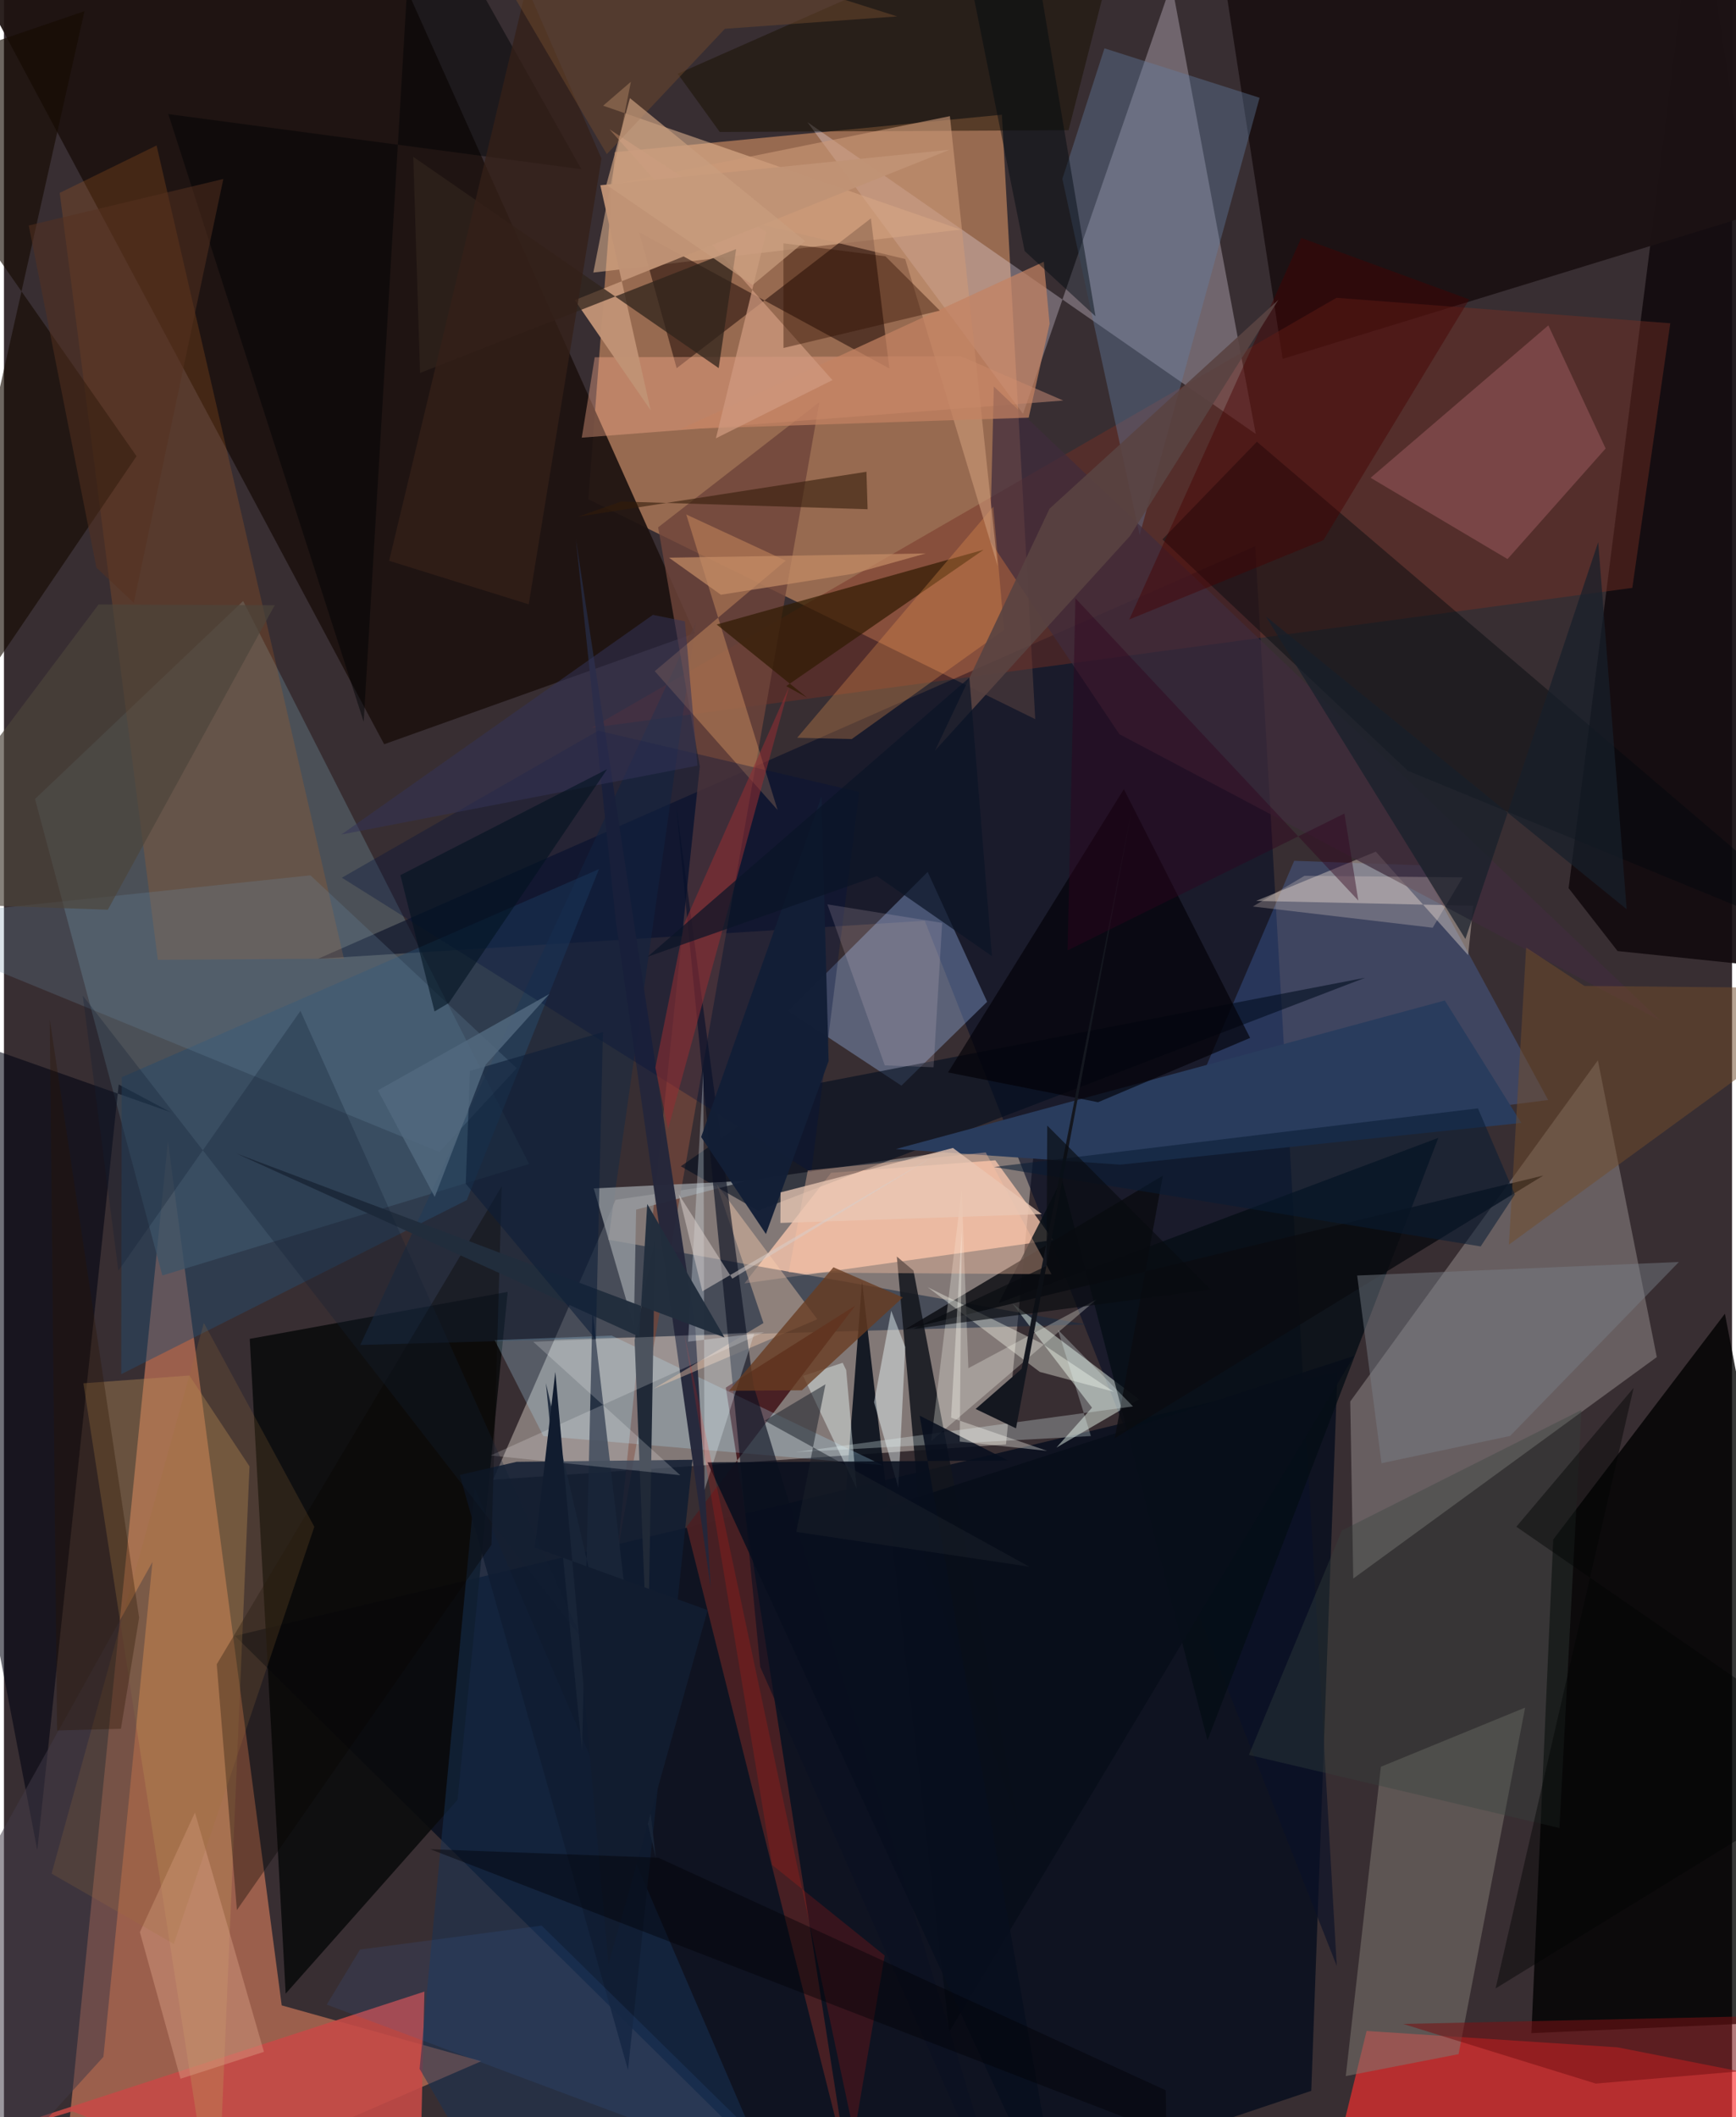 <svg xmlns="http://www.w3.org/2000/svg" width="228" height="278" viewBox="0 0 836 1024"><path fill="#382e32" d="M0 0h836v1024H0z"/><path fill="#f2a46e" fill-opacity=".514" d="M295.511 73.586l187.255-18.102 16.13 292.35-216.19-106.36z"/><path fill="#8e8380" fill-opacity=".867" d="M498.81 550.855l-202.906 29.432-59.28 135.418 248.144-17.118z"/><path fill="#c57558" fill-opacity=".698" d="M79.333 551.94L25.67 1086l205.211-89.056-96.513-27.015z"/><path fill="#000a1a" fill-opacity=".729" d="M410.174 1086L111.752 791.233 645.116 663.51l-12.675 347.754z"/><path fill="#515b64" fill-opacity=".757" d="M76.623 616.906l-61.59-230.46L115.709 290.7l138.36 272.279z"/><path fill="#ada6a3" fill-opacity=".404" d="M651.304 677.847l1.452 85.639 146.83-107.104-28.492-143.535z"/><path fill="#010000" fill-opacity=".784" d="M738.93 983.36l10.559-238.754 83.054-109.204L898 976.299z"/><path fill="#f5eafe" fill-opacity=".294" d="M564.856-8.046L492.99 200.143 388.687 59.077l216.895 150.808z"/><path fill="#fb302e" fill-opacity=".643" d="M633.83 1086L898 1013.324l-117.35-23.097-121.438-7.929z"/><path fill="#1d1311" fill-opacity=".933" d="M173.878-52.132l160.298 358.416-150.244 53.684L-41.474-62z"/><path fill="#0a1028" fill-opacity=".639" d="M605.324 264.163l39.444 686.676-199.307-505.496-293.462 18.368z"/><path fill="#fdcaaf" fill-opacity=".749" d="M400.158 567.24l79.44-6.03 28.026 38.533-149.383 20.99z"/><path fill="#130b0f" fill-opacity=".922" d="M898 472.21l-117.373-12.22-23.689-30.412L819.373-62z"/><path fill="#0a0b0c" fill-opacity=".875" d="M243.689 624.842L219.44 870.5l-83.147 93.75-17.394-316.686z"/><path fill="#1c1214" fill-opacity=".988" d="M583.35-55.652l35.25 229.22L898 87.815 818.476-29.732z"/><path fill="#9cbdf5" fill-opacity=".357" d="M434.171 525.093l-54.73-36.107 67.434-67.272 28.755 62.818z"/><path fill="#753025" fill-opacity=".455" d="M284.296 352.016L644.63 144.039l161.5 12.31-18.376 127.987z"/><path fill="#eebf99" fill-opacity=".518" d="M462.83 111.044l-177.707 20.784 18.164-92.28-13.416 11.574z"/><path fill="#192c42" fill-opacity=".565" d="M292.383 599.621l231.273 40.974-351.289 9.93 162.421-349.748z"/><path fill="#5996ff" fill-opacity=".224" d="M564.7 555.17l182.346-23.133-61.644-113.522-61.227-2.172z"/><path fill="#140200" fill-opacity=".498" d="M307.26 112.312l121.084 65.92-8.938-72.611-93.976 72.468z"/><path fill="#7c766f" fill-opacity=".541" d="M649.128 1004.132l54.581-10.621 32.19-167.603-69.786 28.619z"/><path fill="#482024" fill-opacity=".988" d="M411.85 631.485l-81.632 106.963 77.63 308.558-58.638-375.868z"/><path fill="#effff3" fill-opacity=".463" d="M526.37 680.838l-38.506-50.382 61.279 46.347-39.985 23.345z"/><path fill="#6e453a" fill-opacity=".808" d="M296.696 751.628l39.93-380.874-20.157-115.709 77.999-60.532z"/><path fill="#050d15" fill-opacity=".788" d="M481.257 630.241l30.548-60.032 70.442 271.517L693.9 550.34z"/><path fill="#b05f20" fill-opacity=".255" d="M73.838 70.359l90.62 393.273-90.016.608-47.47-370.946z"/><path fill="#c54a47" fill-opacity=".89" d="M200.557 1086l-167.523-64.825L-62 1049.73l265.404-86.47z"/><path fill="#000310" fill-opacity=".565" d="M55.523 524.537l25.214 13.437L-62 487.612l78.123 407.245z"/><path fill="#173358" fill-opacity=".494" d="M368.408 1046.624L227.774 719.822l-26.697 280.81L250.763 1086z"/><path fill="#13151c" fill-opacity=".859" d="M444.928 753.462l46.053 129.194-50.978-268.104-8.06-6.806z"/><path fill="#faad8d" fill-opacity=".384" d="M462.935 172.3l49.507 21.419-232.916 17.961 6.275-38.882z"/><path fill="#6581a4" fill-opacity=".384" d="M512.024 86.505l37.394 172.315 58.02-211.537-75.045-23.909z"/><path fill="#feeede" fill-opacity=".369" d="M605.771 435.739l57.898-23.818 44.654 50.049 2.478-23.906z"/><path fill="#01070d" fill-opacity=".435" d="M606.137 213.646l-45.704 47.249 118.77 111.95L898 462.76z"/><path fill="#000c1d" fill-opacity=".584" d="M382.255 526.17l-54.817 37.918 37.357 21.46 293.7-112.644z"/><path fill="#bb9056" fill-opacity=".373" d="M118.789 709.233l-29.075-43.95-51.288 3.768L102.804 1086z"/><path fill="#274b6c" fill-opacity=".482" d="M56.97 521.033l230.874-100.67-63.93 160.09-167.192 84.208z"/><path fill="#cd7d85" fill-opacity=".302" d="M727.385 270.402l47.46-53.478-27.705-59.561-85.994 73.734z"/><path fill="#293c5d" d="M539.97 563.303l194.09-20.173-37-59.235-265.532 71.849z"/><path fill="#979da2" fill-opacity=".773" d="M304.723 641.44l-19.398-66.646 74.256-3.705-53.754 13.96z"/><path fill="#402c3d" fill-opacity=".714" d="M539.621 355.106l-62.566-93.38 1.816-74.796 322.518 306.756z"/><path fill="#070e19" fill-opacity=".882" d="M457.31 982.616l195.87-326.79-246.953 79.95 8.895-115.82z"/><path fill="#160a00" fill-opacity=".624" d="M-45.855 382.702L38.947 5.409-62 39.953 64.132 220.645z"/><path fill="#b1e6fe" fill-opacity=".251" d="M425.06 708.643L260.943 694.57 237.4 648.195l56.604-2.22z"/><path fill="#6c8ca3" fill-opacity=".247" d="M148.255 423.37L-62 445.463l272.632 111.701 37.44-40.517z"/><path fill="#181000" fill-opacity=".506" d="M346.279 63.82l168.748-.837L546.956-62 325.967 35.686z"/><path fill="#feb373" fill-opacity=".318" d="M378.202 271.165l-48.122-22.323 44.2 142.95-59.443-67.172z"/><path fill="#25273a" fill-opacity=".965" d="M341.921 768.008l-45.937-322.736-19.261-184.196 57.699 380.672z"/><path fill="#fcd1b2" fill-opacity=".396" d="M314.164 671.783l79.325-33.697-48.728-65.369 22.662 67.204z"/><path fill="#101d31" fill-opacity=".855" d="M301.89 1001.17l31.202-295.131-85.105.997-27.48 6.33z"/><path fill="#2e1a00" fill-opacity=".682" d="M344.789 302.051l129.117-36.137-95.472 65.947 10.036 5.504z"/><path fill="#0b1121" fill-opacity=".635" d="M362.63 670.124L489.105 1086 365.867 806.207 325.19 389.354z"/><path fill="#00103b" fill-opacity=".325" d="M287.508 353.406l-124.035 71.11 227.09 142.552 23.162-183.987z"/><path fill="#0a0c10" fill-opacity=".816" d="M537.385 695.595l23.262-126.962-124.791 74.39 308.796-74.442z"/><path fill="#f69e52" fill-opacity=".282" d="M410.142 357.454l73.675-52.777-5.207-59.64-94.86 111.79z"/><path fill="#cc9a78" fill-opacity=".608" d="M436.012 125.297l44.703 148.493-23.093-217.607-168.203 34.041z"/><path fill="#030107" fill-opacity=".655" d="M456.73 518.695l72.57 14.414 73.556-31.115-61.073-120.305z"/><path fill="#000305" fill-opacity=".482" d="M174.032 349.121L198.373-62 279.32 81.83 79.504 55.177z"/><path fill="#fcfff1" fill-opacity=".373" d="M536.97 673.176l-35.884-9.644-54.252-40.986 55.228 27.243z"/><path fill="#797e87" fill-opacity=".459" d="M810.286 610.387l-155.645 6.536 11.777 90.787 62.226-13.194z"/><path fill="#edfbfd" fill-opacity=".451" d="M436.026 651.47l-3.367 68.106-11.734-41.387 8.31-44.217z"/><path fill="#724d2b" fill-opacity=".514" d="M736.395 458.284l-8.341 143.698L898 478.176l-133.455-1.325z"/><path fill="#ecf8ff" fill-opacity=".286" d="M338.923 720.612l24.012-75.531-31.992 3.843 7.415-131.057z"/><path fill="#413a47" fill-opacity=".525" d="M48.112 994.818L-34.786 1086-62 995.541 71.839 755.466z"/><path fill="#f8faed" fill-opacity=".29" d="M448.562 696.981l79.859-68.36-61.854 33.124-3.255-86.095z"/><path fill="#eefcfd" fill-opacity=".42" d="M386.609 665.47l19.137-6.34 1.694 3.517 5.09 57.444z"/><path fill="#fec3a3" fill-opacity=".369" d="M506.77 616.296l-127.143-.862 9.233-49.32 86.097-8.72z"/><path fill="#dba288" fill-opacity=".424" d="M65.759 934.507l19.65 70.913 40.36-13.019L92.401 876.68z"/><path fill="#060300" fill-opacity=".349" d="M102.937 804.964L240.81 573.771l-4.971 173.39-123.15 176.675z"/><path fill="#460002" fill-opacity=".431" d="M627.614 115.061l81.245 29.76-70.578 116.451-93.877 38.338z"/><path fill="#683b21" fill-opacity=".78" d="M434.84 627.533l-33.565-14.593-50.542 59.75 35.302-.256z"/><path fill="#902e32" fill-opacity=".58" d="M379.732 332.434l-58.464 213.675-6.155-29.704 14.161-70.099z"/><path fill="#202937" d="M313.401 856.57l-2.352-26.535 3.919-230.361-9.88 48.477z"/><path fill="#c38262" fill-opacity=".718" d="M503.048 126.61l2.816 30.012-10.127 45.385-168.486 5.569z"/><path fill="#192538" fill-opacity=".89" d="M315.378 898.801L284.713 634.22l-5.053 212.422-17.489-177.689z"/><path fill="#d09a80" fill-opacity=".722" d="M344.43 211.988l24.39-99.727-75.89-49.744 107.885 121.327z"/><path fill="#e6faf9" fill-opacity=".282" d="M509.865 643.15l36.332 37.091-163.286 22.11 142.93-7.782z"/><path fill="#c19375" fill-opacity=".965" d="M457.438 72.433l-181.306 72.718 36.701 53.247-24.33-108.786z"/><path fill="#30231b" fill-opacity=".745" d="M198.014 75.856l147.75 102.176 8.447-57.56-152.917 59.913z"/><path fill="#080f1d" fill-opacity=".863" d="M340.346 707.314l172.55 375.11-69.912-397.726 42.725 21.687z"/><path fill="#594342" fill-opacity=".902" d="M616.533 145.039l-71.802 114.223-94.317 103.772 55.415-117.006z"/><path fill="#f7e4d7" fill-opacity=".247" d="M629.15 423.608l-24.973 14.837 87.008 10.26 14.485-24.343z"/><path fill="#17202b" fill-opacity=".714" d="M771.259 262.189l-64.254 191.966L610.4 298.06l174.62 141.714z"/><path fill="#342018" fill-opacity=".769" d="M253.86 292.293l35.192-215.596-36.218-83.091-66.498 277.636z"/><path fill="#121f36" fill-opacity=".961" d="M337.283 549.934l58.251-164.79 3.418 128.014-30.335 83.696z"/><path fill="#f81a0f" fill-opacity=".173" d="M426.073 945.814l-54.449-43.802-42.528-257.092 82.22 387.423z"/><path fill="#fff" fill-opacity=".196" d="M235.468 703.954l132.32-59.672-111.733 4.706 71.135 64.528z"/><path fill="#14171f" d="M489.598 690.834l-19.532-9.36 22.255-19.426 53.45-271.354z"/><path fill="#781315" fill-opacity=".561" d="M770.077 1007.754l95.923-8.18 21.32-25.283-210.414 4.62z"/><path fill="#212d3d" fill-opacity=".976" d="M307.328 646.51l-194.962-88.644 236.197 89.004-37.364-64.538z"/><path fill="#343357" fill-opacity=".533" d="M313.956 297.387l15.47 3.108 6.103 69.806-172.304 33.34z"/><path fill="#4c443b" fill-opacity=".675" d="M45.75 292.362l85.234.374-80.733 147.266L-62 436.042z"/><path fill="#301100" fill-opacity=".404" d="M426.418 123.946l26.338 26.293-75.633 18.066-.047-50.63z"/><path fill="#c58d67" fill-opacity=".694" d="M346.831 287.66l-25.109-17.923 124.23-2.057-35.196 9.837z"/><path fill="#000910" fill-opacity=".463" d="M501.663-4.39l26.39 157.373-34.267-31.553-29.945-149.448z"/><path fill="#e9c7b4" fill-opacity=".761" d="M375.705 576.715l83.391-21.483 42.955 31.983-126.428 4.276z"/><path fill="#081d35" fill-opacity=".545" d="M713.072 536.066l-234.076 28.36 235.403 38.427 16.529-25.132z"/><path fill="#36433f" fill-opacity=".361" d="M763.148 681.955L752.51 884.148l-150.272-35.343 45.013-108.558z"/><path fill="#111c2f" d="M340.424 778.765l-83.554-30.253 9.866-84.948 25.727 286.47z"/><path fill="#121f35" fill-opacity=".298" d="M55.35 614.627L38.131 481.539 279.257 792.14 143.45 488.921z"/><path fill="#191f2a" fill-opacity=".518" d="M383.327 740.935l14.1-71.401-29.415 17.569 128.012 70.652z"/><path fill="#a1703c" fill-opacity=".196" d="M82.159 940.214L23.03 906.202l73.679-266.376 53.439 98.627z"/><path fill="#331c09" fill-opacity=".58" d="M277.79 249.9l20.806-7.34 119.215 3.745-.553-18.13z"/><path fill="#eed8e2" fill-opacity=".165" d="M453.878 446.376l-4.167 69.83-23.585-.93-27.775-77.876z"/><path fill="#6b482d" fill-opacity=".525" d="M432.13 7.942l-83.347 5.984-57.138 60.631L211.277-62z"/><path fill="#2a1300" fill-opacity=".325" d="M56.585 836.151l-30.872.818-3.555-343.894 43.23 289.301z"/><path fill="#0a1527" fill-opacity=".71" d="M422.324 423.735l55.635 38.702-10.92-134.67-155.653 134.974z"/><path fill="#c89d7e" fill-opacity=".698" d="M291.419 89.341l70.763 48.512 25.419-21.23-84.77-69.152z"/><path fill="#3a69b3" fill-opacity=".149" d="M172.232 942.929l-16.072 26.644 230.57 86.183-126.604-124.409z"/><path fill="#553120" fill-opacity=".518" d="M106.132 86.567L11.986 109.06 44.73 274.543l18.068 17.02z"/><path fill="#2f041c" fill-opacity=".427" d="M514.542 459.677l133.944-66.192 6.715 42.089-136.857-146.21z"/><path fill="#d7ceca" fill-opacity=".525" d="M326.414 577.58l25.949 40.852 97.316-59.183-111.814 65.317z"/><path fill="#0c1e37" fill-opacity=".584" d="M289.753 499.211l-3.395 148.68-62.952-75.36 2.018-54.549z"/><path fill="#000005" fill-opacity=".42" d="M316.58 898.517l-110.368-4.123 356.144 137.51-.325-20.9z"/><path fill="#51697e" fill-opacity=".824" d="M208.394 578.908l-27.486-51.551 82.97-46.614-30.816 34.181z"/><path fill="#001220" fill-opacity=".576" d="M215.247 485.083l-6.95 4.127-16.508-65.934 99.992-51.235z"/><path fill="#090c10" fill-opacity=".655" d="M583.836 623.697L504.71 544.4l-.362 67.916-64.487 30.453z"/><path fill="#fffff7" fill-opacity=".337" d="M458.197 685.682l5.137-90.447-.966 101.993 42.278 4.502z"/><path fill="#000303" fill-opacity=".435" d="M788.378 671.286l-66.762 290.447L898 853.335 731.639 738.434z"/></svg>